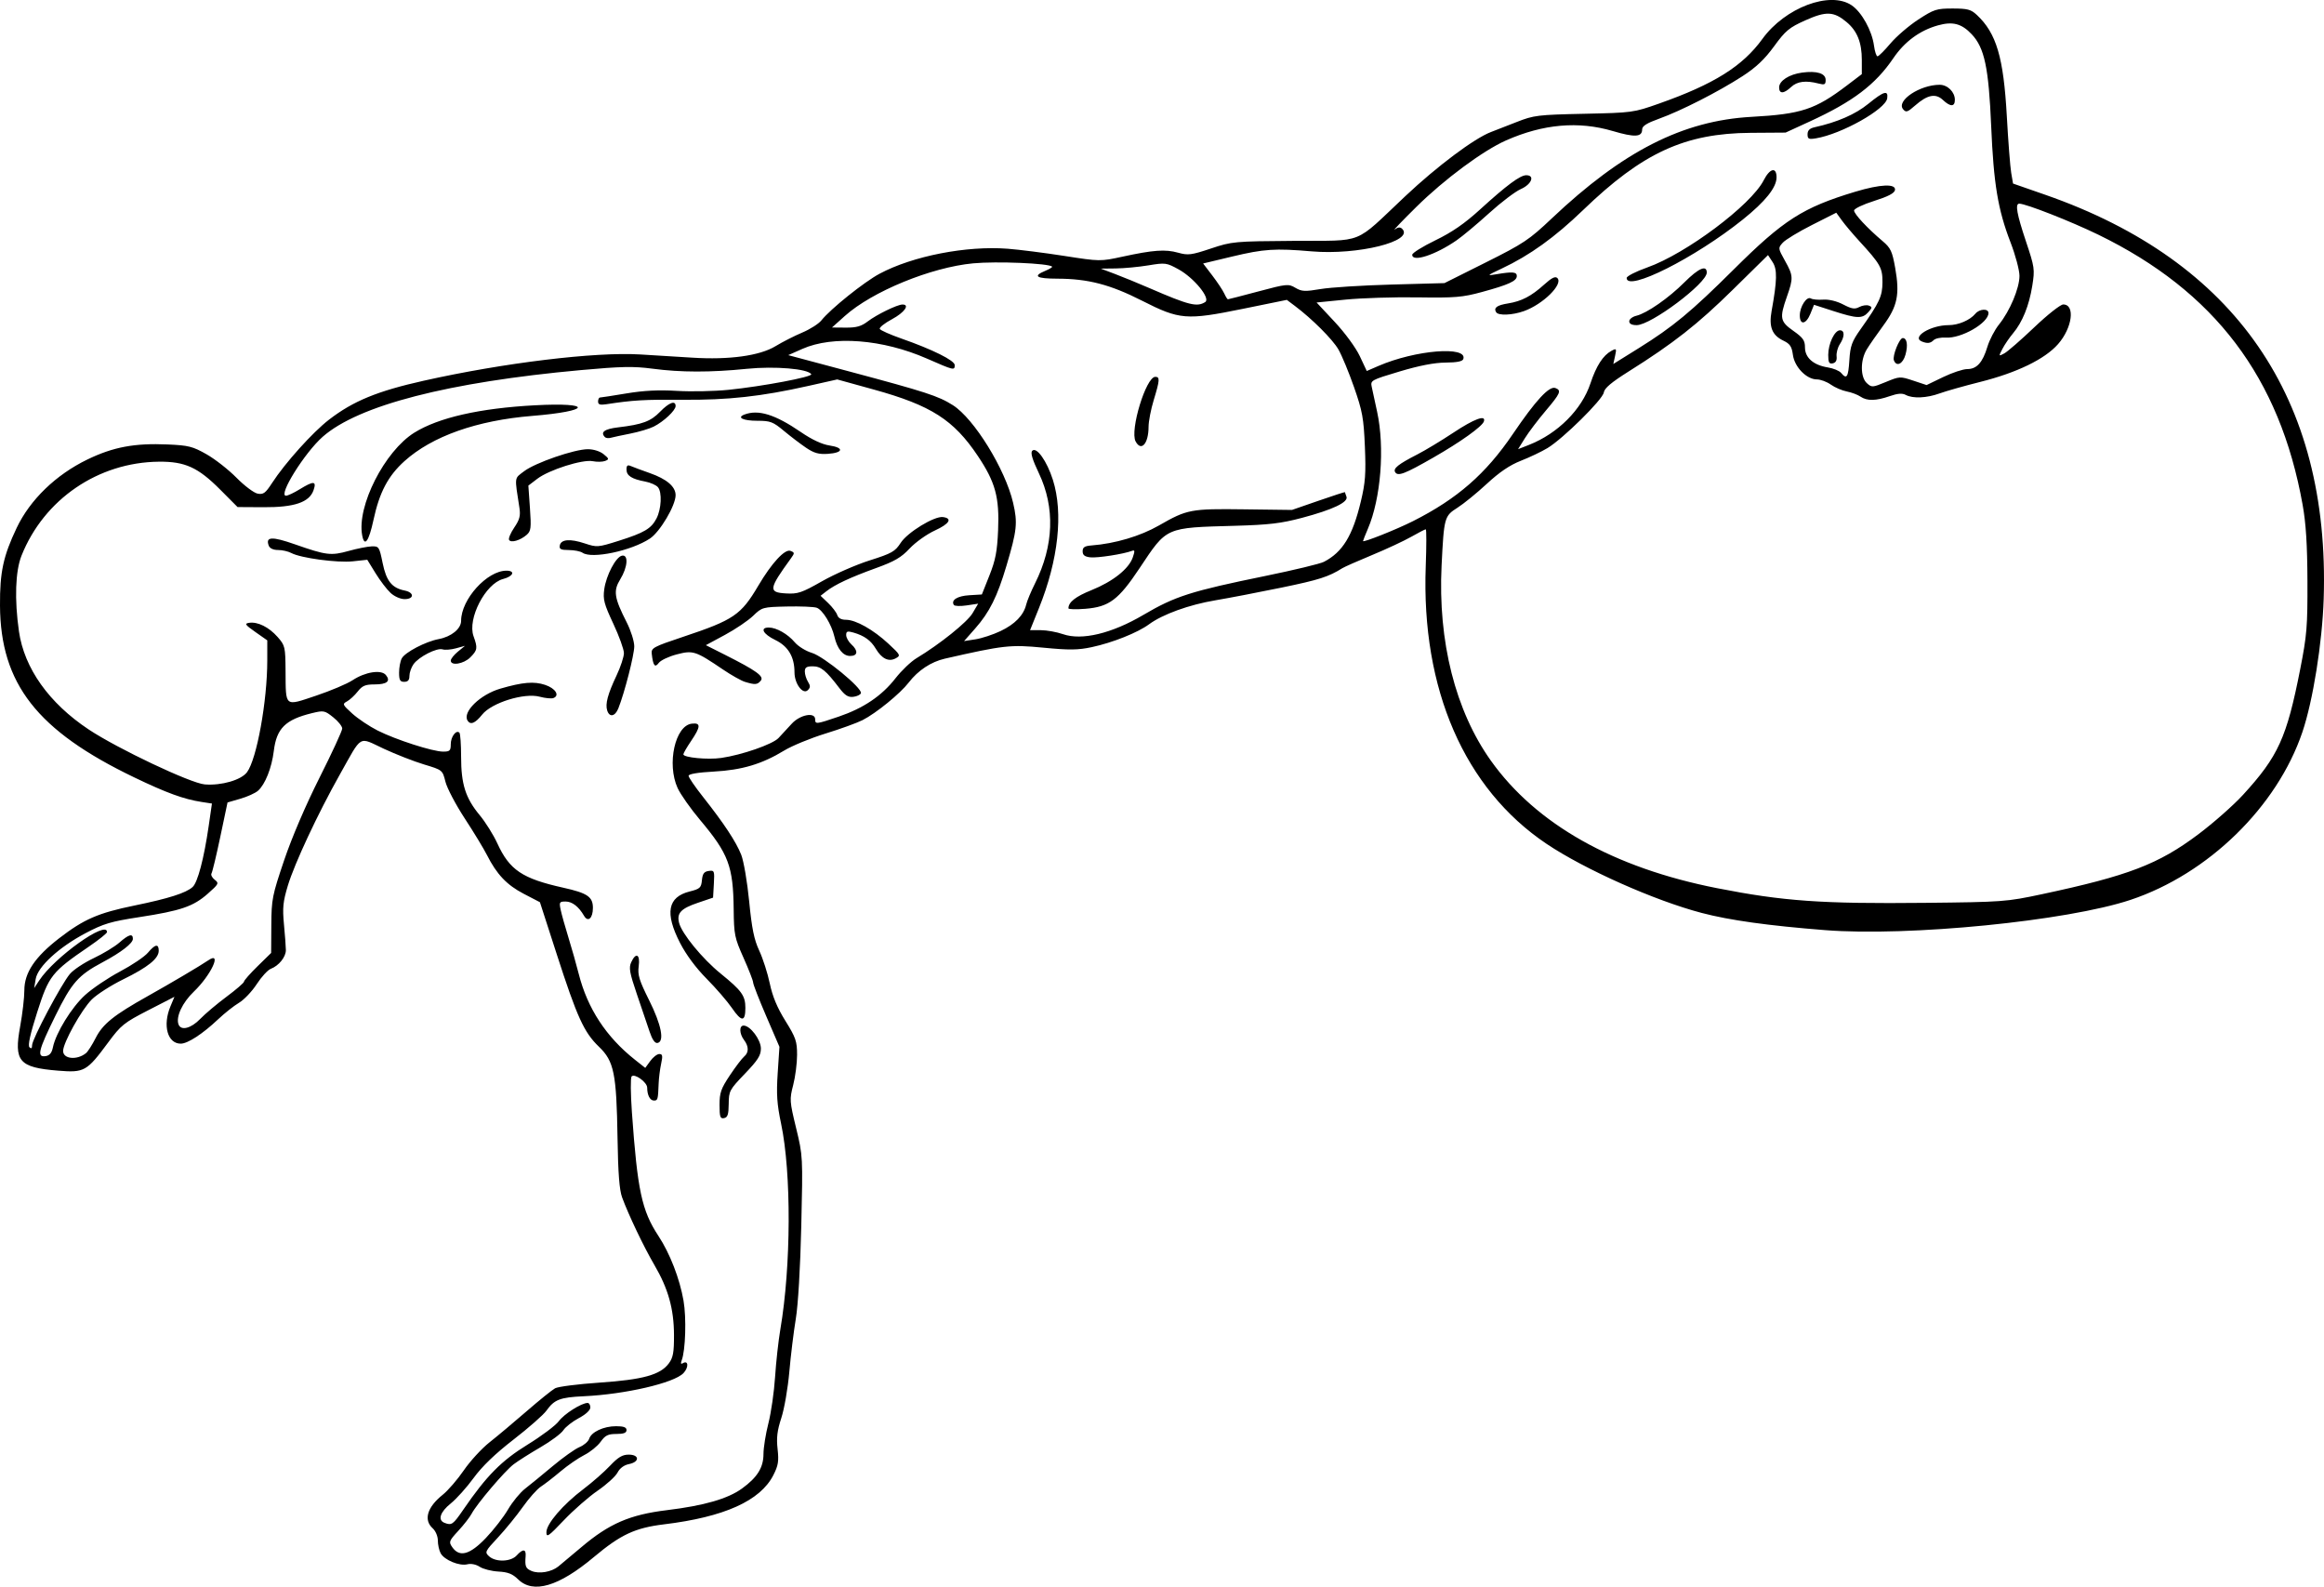 <?xml version="1.0" encoding="UTF-8" standalone="no"?>
<!-- Created with Inkscape (http://www.inkscape.org/) -->

<svg
   xmlns:dc="http://purl.org/dc/elements/1.1/"
   xmlns:cc="http://creativecommons.org/ns#"
   xmlns:rdf="http://www.w3.org/1999/02/22-rdf-syntax-ns#"
   xmlns:svg="http://www.w3.org/2000/svg"
   xmlns="http://www.w3.org/2000/svg"
   xmlns:xlink="http://www.w3.org/1999/xlink"
   xmlns:sodipodi="http://sodipodi.sourceforge.net/DTD/sodipodi-0.dtd"
   xmlns:inkscape="http://www.inkscape.org/namespaces/inkscape"
   width="899.255"
   height="613.893"
   id="svg2"
   version="1.1"
   inkscape:version="0.48.3.1 r9886"
   sodipodi:docname="One-arm-bicep-concentration-on-stability-ball-2.svg">
  <defs
     id="defs4">
    <radialGradient
       gradientUnits="userSpaceOnUse"
       gradientTransform="matrix(1,0,0,0.918,-19.286,-7.911)"
       r="209.566"
       fy="287.501"
       fx="398.111"
       cy="287.501"
       cx="398.111"
       id="radialGradient5255"
       xlink:href="#linearGradient5249"
       inkscape:collect="always" />
    <linearGradient
       id="linearGradient5249"
       inkscape:collect="always">
      <stop
         id="stop5251"
         offset="0"
         style="stop-color:#e3e3e3;stop-opacity:1;" />
      <stop
         id="stop5253"
         offset="1"
         style="stop-color:#e3e3e3;stop-opacity:0;" />
    </linearGradient>
  </defs>
  <sodipodi:namedview
     id="base"
     pagecolor="#ffffff"
     bordercolor="#666666"
     borderopacity="1.0"
     inkscape:pageopacity="0.0"
     inkscape:pageshadow="2"
     inkscape:zoom="0.7"
     inkscape:cx="-92.240629"
     inkscape:cy="269.92609"
     inkscape:document-units="px"
     inkscape:current-layer="layer1"
     showgrid="false"
     showguides="true"
     inkscape:guide-bbox="true"
     fit-margin-top="0"
     fit-margin-left="0"
     fit-margin-right="0"
     fit-margin-bottom="0"
     inkscape:window-width="1201"
     inkscape:window-height="886"
     inkscape:window-x="83"
     inkscape:window-y="39"
     inkscape:window-maximized="0">
    <sodipodi:guide
       orientation="-0.707,0.707"
       position="-1956.888,842.873"
       id="guide2985" />
  </sodipodi:namedview>
  <g
     inkscape:label="Ebene 1"
     inkscape:groupmode="layer"
     id="layer1"
     transform="translate(-528.316,-255.627)">
    <path
       style="fill:#000000"
       d="m 728.791,866.674 c -2.145,-2.112 -3.914,-2.811 -7.617,-3.012 -2.652,-0.144 -5.903,-0.97 -7.223,-1.835 -1.43,-0.937 -3.369,-1.33 -4.798,-0.971 -3.064,0.769 -8.932,-1.662 -10.334,-4.282 -0.594,-1.11 -1.08,-3.329 -1.08,-4.93 0,-1.641 -0.873,-3.7 -2,-4.721 -3.595,-3.254 -2.124,-8.168 3.884,-12.969 2.043,-1.633 5.718,-5.889 8.166,-9.459 2.448,-3.57 6.926,-8.445 9.951,-10.833 3.025,-2.388 9.491,-7.807 14.369,-12.041 4.878,-4.234 9.828,-8.223 11,-8.864 1.172,-0.641 8.898,-1.626 17.169,-2.189 16.797,-1.143 23.529,-3.002 26.809,-7.402 1.69,-2.268 2.049,-4.218 2.027,-11 -0.033,-10.105 -2.217,-17.916 -7.575,-27.089 -4.152,-7.108 -9.936,-19.215 -12.497,-26.155 -1.06,-2.872 -1.561,-9.359 -1.777,-23 -0.397,-25.02 -1.347,-29.693 -7.179,-35.294 -5.786,-5.557 -8.445,-11.383 -16.345,-35.822 l -6.5,-20.108 -6.254,-3.249 c -6.559,-3.408 -10.457,-7.517 -14.256,-15.027 -1.252,-2.475 -5.119,-8.843 -8.594,-14.15 -3.474,-5.308 -6.831,-11.69 -7.459,-14.184 -1.141,-4.533 -1.142,-4.534 -8.29,-6.688 -3.931,-1.185 -10.965,-3.934 -15.63,-6.11 -9.913,-4.623 -8.118,-5.693 -17.015,10.131 -8.454,15.036 -17.465,34.306 -20.05,42.874 -1.87,6.201 -2.108,8.586 -1.495,15 0.401,4.194 0.733,8.665 0.737,9.935 0.009,2.655 -2.725,6.05 -5.83,7.237 -1.174,0.449 -3.623,3.114 -5.443,5.923 -1.82,2.809 -4.91,6.058 -6.866,7.222 -1.956,1.163 -5.582,4.029 -8.057,6.368 -6.002,5.672 -11.785,9.442 -14.485,9.442 -5.128,0 -7.067,-7.043 -3.975,-14.443 l 1.54,-3.687 -10.14,5.208 c -9.376,4.816 -10.544,5.755 -15.506,12.465 -8.307,11.232 -9.202,11.735 -19.41,10.903 -15.118,-1.232 -17.126,-3.578 -14.643,-17.109 0.892,-4.861 1.621,-11.15 1.62,-13.976 -0.003,-6.79 4.084,-12.893 13.498,-20.159 9.519,-7.347 15.084,-9.765 29.072,-12.634 13.277,-2.723 19.981,-4.856 22.539,-7.171 1.962,-1.776 4.397,-11.015 6.219,-23.597 l 1.259,-8.697 -4.045,-0.622 c -6.85,-1.053 -13.552,-3.5 -26.045,-9.507 -37.566,-18.064 -51.743,-36.216 -51.919,-66.477 -0.075,-12.942 1.251,-19.114 6.461,-30.065 5.175,-10.878 15.175,-20.547 27.344,-26.437 10.006,-4.843 18.233,-6.385 31.073,-5.823 8.065,0.353 9.698,0.765 15.044,3.8 3.298,1.872 8.507,5.952 11.576,9.065 3.068,3.113 6.75,5.885 8.18,6.158 2.219,0.424 3.039,-0.178 5.584,-4.101 5.042,-7.772 15.729,-19.652 22.067,-24.529 9.365,-7.207 18.666,-11.031 36.59,-15.045 30.921,-6.925 66.295,-11.219 83.782,-10.172 5.62,0.337 14.718,0.896 20.218,1.244 14.232,0.899 26.054,-0.735 32.158,-4.445 2.663,-1.619 7.317,-3.987 10.342,-5.263 3.025,-1.276 6.355,-3.392 7.4,-4.703 3.572,-4.479 16.536,-14.873 22.546,-18.076 12.839,-6.843 33.58,-10.886 49.55,-9.659 4.402,0.338 14.255,1.589 21.895,2.779 13.784,2.147 13.957,2.149 22.5,0.296 11.973,-2.597 16.6,-2.928 21.546,-1.543 3.851,1.078 5.104,0.92 12.669,-1.605 8.174,-2.728 9.02,-2.806 32.147,-2.972 27.785,-0.2 22.8,1.803 43.144,-17.339 12.305,-11.578 26.652,-22.314 33.103,-24.772 1.65,-0.629 6.15,-2.382 10,-3.896 6.582,-2.589 8.136,-2.778 26,-3.162 18.702,-0.402 19.157,-0.464 29,-3.935 21.265,-7.499 32.349,-14.431 40.038,-25.042 8.767,-12.098 26.138,-18.647 34.504,-13.009 3.907,2.633 7.888,9.817 8.67,15.645 0.303,2.258 0.915,4.105 1.359,4.105 0.445,0 2.693,-2.235 4.996,-4.966 2.303,-2.731 7.148,-6.894 10.767,-9.25 6.096,-3.969 7.074,-4.284 13.296,-4.28 5.778,0.003 7.089,0.353 9.388,2.5 7.564,7.067 10.325,16.407 11.588,39.198 0.54,9.736 1.301,19.575 1.692,21.865 l 0.711,4.163 12.477,4.345 c 73.622,25.637 110.223,78.752 107.728,156.333 -0.545,16.94 -4.154,39.497 -8.256,51.593 -9.782,28.85 -36.399,54.827 -66.458,64.863 -24.504,8.181 -85.897,14.265 -118.237,11.717 -22.038,-1.736 -36.93,-3.813 -47.763,-6.663 -18.227,-4.795 -45.268,-16.838 -59.979,-26.714 -31.782,-21.335 -48.539,-59.842 -46.761,-107.453 0.293,-7.838 0.296,-14.25 0.01,-14.25 -0.288,0 -2.829,1.309 -5.646,2.909 -2.817,1.6 -9.622,4.771 -15.122,7.048 -5.5,2.276 -10.675,4.562 -11.5,5.079 -5.358,3.356 -9.018,4.525 -23.557,7.521 -8.943,1.843 -20.464,4.055 -25.601,4.917 -10.131,1.698 -20.411,5.416 -25.645,9.275 -4.402,3.246 -14.139,7.129 -22.17,8.842 -5.37,1.145 -8.69,1.182 -18.746,0.205 -12.716,-1.235 -15.324,-0.944 -38.108,4.252 -5.316,1.212 -10.357,4.541 -13.953,9.212 -3.308,4.298 -12.612,11.88 -17.867,14.561 -2.121,1.082 -8.581,3.423 -14.355,5.201 -5.774,1.779 -12.973,4.741 -15.998,6.583 -8.599,5.236 -16.298,7.533 -27.25,8.131 -6.213,0.339 -9.742,0.937 -9.728,1.648 0.012,0.614 2.514,4.266 5.559,8.116 8.112,10.254 12.842,17.421 14.815,22.448 0.96,2.447 2.342,10.547 3.069,18 1.028,10.535 1.895,14.778 3.892,19.061 1.413,3.03 3.25,8.748 4.083,12.706 1.058,5.031 2.875,9.384 6.037,14.465 4.027,6.472 4.523,7.912 4.523,13.149 0,3.235 -0.676,8.492 -1.503,11.683 -1.44,5.558 -1.393,6.256 1.129,16.644 2.613,10.762 2.628,11.047 2.002,37.843 -0.379,16.215 -1.228,30.595 -2.126,36 -0.822,4.95 -1.951,14.175 -2.507,20.5 -0.557,6.325 -1.948,14.35 -3.092,17.833 -1.594,4.853 -1.931,7.657 -1.444,12 0.532,4.743 0.26,6.399 -1.661,10.153 -5.076,9.914 -19.014,16.173 -42.297,18.994 -11.18,1.354 -16.76,3.957 -27.124,12.652 -13.622,11.428 -23.515,14.336 -29.324,8.619 z m 15.601,-5.011 c 1.184,-0.956 5.155,-4.281 8.824,-7.389 10.823,-9.167 18.768,-12.608 33.167,-14.366 14.43,-1.762 23.551,-4.393 29.06,-8.383 5.912,-4.283 8.296,-8.117 8.296,-13.344 0,-2.44 0.857,-7.787 1.905,-11.883 1.048,-4.096 2.209,-12.156 2.582,-17.91 0.372,-5.754 1.292,-14.062 2.043,-18.462 4.167,-24.391 4.3,-60.44 0.295,-79.5 -1.616,-7.687 -1.868,-11.435 -1.322,-19.64 l 0.675,-10.14 -5.089,-11.807 c -2.799,-6.494 -5.089,-12.372 -5.089,-13.062 0,-0.69 -1.669,-4.989 -3.708,-9.553 -3.472,-7.77 -3.715,-8.967 -3.822,-18.799 -0.181,-16.656 -1.993,-21.473 -12.99,-34.54 -3.684,-4.378 -7.607,-9.953 -8.716,-12.39 -4.232,-9.295 -0.952,-24.14 5.499,-24.886 3.559,-0.411 3.494,1.146 -0.281,6.717 -1.64,2.42 -2.982,4.741 -2.982,5.156 0,1.249 9.431,2.149 14.637,1.397 7.998,-1.155 19.877,-5.278 22.167,-7.694 1.179,-1.243 3.47,-3.722 5.092,-5.51 3.222,-3.55 9.103,-4.681 9.103,-1.75 0,1.974 0.384,1.93 9.075,-1.025 9.627,-3.274 16.675,-8.024 21.977,-14.814 2.345,-3.002 6.022,-6.516 8.172,-7.81 9.003,-5.416 19.638,-13.953 21.67,-17.397 l 2.179,-3.693 -4.448,0.667 c -2.446,0.367 -4.683,0.286 -4.971,-0.179 -1.165,-1.884 1.363,-3.474 5.969,-3.754 l 4.877,-0.296 2.924,-7.35 c 2.36,-5.933 3.008,-9.3 3.359,-17.47 0.549,-12.777 -1.036,-18.601 -7.827,-28.753 -9.361,-13.995 -18.115,-19.589 -40.213,-25.697 l -14.205,-3.926 -11.214,2.515 c -18.225,4.088 -31.019,5.497 -48.6,5.352 -14.708,-0.121 -19.28,0.146 -29.475,1.719 -2.481,0.383 -3.25,0.136 -3.25,-1.044 0,-0.85 0.338,-1.547 0.75,-1.549 0.412,-0.002 5.025,-0.717 10.25,-1.588 6.662,-1.111 12.493,-1.404 19.518,-0.979 5.51,0.333 14.51,0.147 20,-0.412 13.096,-1.334 32.601,-5.015 31.971,-6.033 -1.305,-2.111 -14.108,-3.186 -24.913,-2.091 -14.028,1.422 -25.623,1.404 -36.6,-0.058 -7.226,-0.962 -12.037,-0.866 -27.613,0.551 -51.358,4.673 -86.051,13.621 -99.878,25.761 -7.013,6.157 -17.43,22.861 -14.249,22.848 0.695,-0.003 3.063,-1.114 5.263,-2.469 5.448,-3.355 6.658,-3.278 5.395,0.346 -1.631,4.678 -7.42,6.64 -19.383,6.568 l -10.012,-0.06 -6.685,-6.717 c -8.589,-8.631 -13.626,-10.93 -23.735,-10.835 -23.524,0.22 -44.467,14.534 -53.175,36.343 -2.387,5.978 -2.759,16.972 -0.993,29.297 2.045,14.271 11.625,27.753 26.97,37.954 11.167,7.424 39.461,20.82 44.909,21.263 6.451,0.524 14.132,-1.695 16.376,-4.731 3.774,-5.107 7.825,-27.468 7.83,-43.224 l 0.003,-7.771 -4.599,-3.229 c -4.008,-2.814 -4.317,-3.272 -2.405,-3.561 3.3,-0.499 7.658,1.674 11.009,5.49 2.873,3.273 2.998,3.807 3.066,13.127 0.103,14.184 -0.5,13.694 11.777,9.581 5.691,-1.907 12.071,-4.607 14.178,-6.002 4.856,-3.213 11.05,-4.183 12.852,-2.012 1.976,2.381 0.46,3.648 -4.364,3.648 -3.576,0 -4.76,0.499 -6.525,2.75 -1.186,1.512 -3.05,3.232 -4.141,3.822 -1.871,1.011 -1.754,1.28 2.054,4.721 2.221,2.007 6.64,4.959 9.818,6.561 7.073,3.563 21.324,8.147 25.331,8.147 2.581,0 2.948,-0.358 2.948,-2.878 0,-2.882 2.105,-5.684 3.342,-4.447 0.362,0.362 0.658,4.553 0.658,9.313 0,10.61 1.71,15.996 7.164,22.561 2.262,2.723 5.347,7.651 6.857,10.951 4.713,10.305 9.649,13.627 25.479,17.144 9.386,2.085 11.5,3.523 11.5,7.82 0,4.018 -1.903,5.705 -3.438,3.049 -2.056,-3.558 -4.589,-5.513 -7.141,-5.513 -2.386,0 -2.527,0.244 -1.885,3.25 0.382,1.788 1.739,6.625 3.015,10.75 1.276,4.125 3.061,10.425 3.966,14 3.374,13.328 10.606,24.385 21.696,33.169 l 4.042,3.201 1.956,-2.685 c 1.076,-1.477 2.643,-2.685 3.484,-2.685 1.245,0 1.376,0.695 0.708,3.75 -0.451,2.062 -0.889,5.55 -0.972,7.75 -0.233,6.148 -0.332,6.5 -1.823,6.5 -1.508,0 -2.607,-2.094 -2.607,-4.967 0,-2.106 -4.833,-5.614 -6.028,-4.376 -0.448,0.464 -0.397,6.693 0.111,13.843 2.159,30.336 3.82,38.086 10.265,47.886 4.45,6.766 8.231,16.512 9.712,25.035 1.159,6.669 0.775,19.236 -0.706,23.096 -0.459,1.195 -0.321,1.58 0.406,1.131 2.183,-1.349 2.4,1.552 0.284,3.804 -3.595,3.827 -22.538,8.218 -38.664,8.963 -9.107,0.42 -11.31,1.273 -14.359,5.555 -1.165,1.635 -6.886,6.667 -12.715,11.18 -7.149,5.537 -12.178,10.373 -15.454,14.863 -2.671,3.661 -6.655,8.102 -8.854,9.869 -4.146,3.332 -5.153,6.462 -2.416,7.512 2.775,1.065 3.268,0.717 7.289,-5.143 9,-13.118 14.729,-18.907 24.88,-25.146 5.403,-3.32 10.829,-7.398 12.06,-9.062 2.081,-2.814 8.774,-7.042 11.149,-7.042 0.572,0 1.04,0.788 1.04,1.752 0,1.054 -1.779,2.695 -4.463,4.12 -2.455,1.302 -5.151,3.417 -5.991,4.699 -0.84,1.282 -4.794,4.228 -8.787,6.548 -3.993,2.319 -8.678,5.286 -10.411,6.593 -3.434,2.589 -14.268,15.336 -16.306,19.184 -0.697,1.317 -3.002,4.276 -5.122,6.575 -3.625,3.933 -3.764,4.31 -2.331,6.356 2.804,4.004 6.8,2.904 12.988,-3.575 3.02,-3.163 6.884,-8.14 8.586,-11.061 1.703,-2.921 4.659,-6.521 6.57,-8 1.911,-1.479 6.726,-5.415 10.7,-8.747 3.974,-3.332 8.637,-6.643 10.362,-7.357 1.725,-0.715 3.409,-2.156 3.741,-3.203 0.841,-2.65 5.601,-4.881 10.413,-4.881 2.933,0 4.05,0.414 4.05,1.5 0,1.079 -1.104,1.5 -3.932,1.5 -3.234,0 -4.314,0.536 -6.084,3.023 -1.184,1.662 -4.027,3.968 -6.318,5.124 -2.291,1.156 -6.416,3.997 -9.166,6.313 -2.75,2.316 -6.186,4.979 -7.636,5.916 -1.45,0.937 -4.6,4.48 -7,7.873 -2.4,3.393 -6.728,8.704 -9.617,11.803 -5.031,5.397 -5.175,5.704 -3.421,7.291 2.57,2.326 8.429,2.138 10.674,-0.343 2.379,-2.628 3.686,-2.534 3.461,0.25 -0.323,3.989 -0.002,4.797 2.289,5.757 2.933,1.228 7.694,0.419 10.403,-1.768 z m -4.646,-13.239 c 0.008,-3.244 6.401,-10.683 14.324,-16.668 3.393,-2.563 8.01,-6.611 10.26,-8.996 3.148,-3.337 4.819,-4.336 7.25,-4.336 4.22,0 4.309,2.82 0.116,3.659 -1.912,0.382 -3.556,1.601 -4.423,3.276 -0.759,1.467 -4.227,4.623 -7.707,7.014 -3.48,2.391 -9.365,7.543 -13.077,11.449 -5.966,6.278 -6.749,6.812 -6.744,4.602 z m 66.993,-165.313 c 0,-4.705 0.553,-6.288 4.002,-11.453 2.201,-3.296 4.676,-6.553 5.5,-7.236 1.878,-1.559 1.866,-3.928 -0.034,-6.439 -1.823,-2.41 -1.911,-5.559 -0.155,-5.559 2.573,0 6.687,5.471 6.687,8.891 0,2.662 -1.171,4.502 -6.202,9.741 -5.947,6.193 -6.204,6.672 -6.25,11.645 -0.038,4.12 -0.408,5.257 -1.798,5.528 -1.495,0.292 -1.75,-0.455 -1.75,-5.118 z m -27.098,-28.428 c -0.879,-2.618 -3.091,-9.14 -4.917,-14.495 -2.788,-8.179 -3.136,-10.138 -2.174,-12.25 1.828,-4.011 3.534,-3.127 2.912,1.508 -0.454,3.384 0.183,5.468 4.016,13.137 4.755,9.512 6.036,16.025 3.26,16.567 -1.005,0.196 -2.027,-1.277 -3.098,-4.467 z m 31.948,-8.989 c -1.801,-2.624 -6.229,-7.748 -9.84,-11.387 -4.137,-4.169 -7.943,-9.293 -10.288,-13.853 -5.945,-11.558 -4.796,-17.768 3.682,-19.903 4.034,-1.016 4.499,-1.442 4.782,-4.377 0.243,-2.518 0.833,-3.325 2.618,-3.578 2.19,-0.31 2.29,-0.061 2,5 l -0.305,5.327 -5.894,2 c -6.564,2.227 -8.205,3.975 -7.262,7.735 1.05,4.184 9.012,13.904 16.086,19.639 8.169,6.622 9.57,8.567 9.57,13.29 0,5.449 -1.463,5.479 -5.15,0.107 z M 709.233,534.416 c -2.05,-3.317 4.914,-10.097 12.687,-12.352 8.684,-2.519 13.017,-2.885 17.305,-1.462 4.021,1.334 5.785,4.121 3.228,5.102 -0.761,0.292 -3.158,0.058 -5.326,-0.521 -5.963,-1.592 -18.577,2.332 -22.235,6.916 -2.698,3.381 -4.536,4.134 -5.659,2.317 z m 54.033,-3.906 c -0.806,-2.539 0.205,-6.313 3.639,-13.585 1.558,-3.3 2.833,-7.175 2.834,-8.612 4.3e-4,-1.436 -1.851,-6.564 -4.115,-11.395 -3.561,-7.599 -4.033,-9.389 -3.501,-13.273 0.748,-5.458 4.506,-12.575 6.88,-13.033 2.575,-0.496 2.203,4.452 -0.688,9.156 -2.75,4.474 -2.356,7.093 2.51,16.667 1.603,3.155 2.915,7.318 2.915,9.251 0,3.317 -3.76,17.988 -6.148,23.988 -1.268,3.185 -3.445,3.606 -4.325,0.835 z m 89.812,-8.693 c -5.201,-6.822 -7.126,-8.392 -10.293,-8.392 -2.386,0 -3.045,0.436 -3.045,2.014 0,1.107 0.551,2.896 1.225,3.975 0.975,1.561 0.961,2.222 -0.071,3.236 -1.892,1.862 -5.154,-2.484 -5.154,-6.868 0,-6.02 -2.423,-10.103 -7.443,-12.542 -4.743,-2.304 -6.05,-4.816 -2.508,-4.816 2.959,0 7.348,2.497 10.081,5.735 1.303,1.544 4.276,3.376 6.607,4.072 4.617,1.379 19.594,13.685 18.97,15.588 -0.199,0.608 -1.525,1.243 -2.946,1.413 -1.995,0.238 -3.231,-0.541 -5.423,-3.416 z m -36.469,-2.359 c -1.447,-0.438 -5.272,-2.584 -8.5,-4.77 -10.676,-7.228 -11.594,-7.528 -17.964,-5.865 -3.069,0.801 -6.184,2.277 -6.922,3.279 -1.492,2.027 -2.212,1.084 -2.723,-3.564 -0.243,-2.215 0.636,-2.686 12.238,-6.557 19.501,-6.506 22.313,-8.423 29.003,-19.762 5.156,-8.74 10.277,-14.285 12.431,-13.459 1.671,0.641 1.683,0.842 0.17,2.926 -8.599,11.846 -8.784,13.14 -1.932,13.537 4.637,0.269 6.082,-0.218 14,-4.717 4.856,-2.759 13.143,-6.384 18.415,-8.055 8.578,-2.719 9.84,-3.432 12,-6.783 2.618,-4.06 12.999,-10.407 16.335,-9.987 3.818,0.481 2.566,2.601 -3.057,5.176 -3.16,1.447 -7.564,4.582 -9.801,6.978 -3.26,3.491 -5.843,4.994 -13.063,7.603 -9.907,3.58 -15.84,6.354 -19.204,8.98 l -2.204,1.72 2.942,2.819 c 1.618,1.55 3.203,3.639 3.521,4.643 0.378,1.19 1.547,1.824 3.363,1.824 3.795,0 10.591,3.832 16.451,9.277 4.687,4.355 4.79,4.567 2.75,5.659 -2.684,1.436 -5.391,0.106 -7.684,-3.775 -1.867,-3.161 -4.437,-5.014 -8.617,-6.213 -2.336,-0.67 -2.818,-0.505 -2.818,0.967 0,0.976 0.9,2.59 2,3.585 2.741,2.481 2.527,4.5 -0.477,4.5 -2.741,0 -4.985,-2.766 -6.084,-7.5 -1.096,-4.721 -4.597,-10.413 -6.867,-11.164 -1.14,-0.377 -6.347,-0.588 -11.572,-0.469 -9.314,0.212 -9.568,0.283 -13,3.597 -1.925,1.859 -6.829,5.176 -10.898,7.371 l -7.399,3.99 7.345,3.699 c 12.251,6.169 15.29,8.363 13.903,10.035 -1.317,1.586 -2.18,1.654 -6.082,0.474 z m -133.87,-3.598 c 0,-1.961 0.466,-4.437 1.036,-5.501 1.261,-2.356 9.216,-6.514 14.278,-7.464 4.914,-0.922 8.686,-3.994 8.686,-7.074 0,-8.293 10.037,-19.395 17.534,-19.395 3.563,0 2.687,2.186 -1.289,3.216 -6.829,1.77 -13.871,15.398 -11.436,22.132 1.657,4.581 1.53,5.404 -1.263,8.197 -2.544,2.544 -7.545,3.368 -7.545,1.242 0,-0.667 1.238,-2.225 2.75,-3.463 l 2.75,-2.251 -3.477,0.959 c -1.912,0.527 -4.249,0.714 -5.193,0.414 -2.224,-0.706 -9.251,2.889 -11.264,5.763 -0.861,1.23 -1.566,3.261 -1.566,4.513 0,1.611 -0.585,2.277 -2,2.277 -1.626,0 -2,-0.667 -2,-3.566 z m -3.307,-30.843 c -1.43,-1.325 -4.04,-4.75 -5.801,-7.612 l -3.201,-5.203 -5.596,0.602 c -5.987,0.644 -20.177,-1.268 -23.78,-3.205 -1.201,-0.646 -3.516,-1.174 -5.143,-1.174 -1.839,0 -3.201,-0.631 -3.599,-1.667 -1.349,-3.517 1.22,-3.651 10.119,-0.53 12.112,4.248 13.943,4.473 20.807,2.558 3.3,-0.921 7.306,-1.716 8.901,-1.768 2.785,-0.089 2.954,0.168 4.227,6.407 1.429,7.005 3.581,9.692 8.56,10.688 3.736,0.747 3.703,3.312 -0.042,3.312 -1.629,0 -3.969,-1.034 -5.453,-2.409 z m 74.307,-15.521 c -0.825,-0.572 -3.22,-1.046 -5.323,-1.055 -3.097,-0.012 -3.76,-0.348 -3.49,-1.765 0.459,-2.409 3.957,-2.695 9.687,-0.792 4.685,1.556 5.073,1.526 13.173,-1.033 9.833,-3.106 12.529,-4.705 14.559,-8.631 1.896,-3.666 2.198,-10.12 0.566,-12.086 -0.684,-0.824 -2.907,-1.811 -4.94,-2.192 -5.23,-0.981 -7.233,-2.271 -7.233,-4.658 0,-1.596 0.402,-1.897 1.75,-1.311 0.963,0.418 4.225,1.629 7.25,2.69 6.577,2.308 10,5.234 10,8.548 0,4.011 -6.05,14.221 -9.954,16.797 -7.198,4.751 -22.468,7.968 -26.046,5.488 z m -85.273,-6.717 c -2.155,-11.274 8.677,-32.61 20.189,-39.766 9.359,-5.817 25.287,-9.434 46.584,-10.577 22.772,-1.222 21.932,2.237 -0.997,4.106 -21.416,1.745 -38.699,7.86 -49.393,17.474 -6.352,5.711 -9.713,12.072 -12.003,22.72 -1.807,8.398 -3.486,10.715 -4.38,6.042 z m 56.84,1.756 c -0.33,-0.535 0.567,-2.69 1.994,-4.791 2.071,-3.048 2.478,-4.575 2.017,-7.569 -1.922,-12.455 -2.072,-11.272 1.805,-14.229 4.299,-3.279 19.473,-8.521 24.665,-8.521 2.198,0 4.699,0.791 6.09,1.926 2.154,1.757 2.205,1.986 0.58,2.619 -0.979,0.381 -3.128,0.424 -4.775,0.094 -3.927,-0.785 -16.902,3.329 -21.458,6.804 l -3.458,2.638 0.61,8.71 c 0.541,7.721 0.397,8.895 -1.264,10.341 -2.473,2.154 -6.054,3.195 -6.806,1.978 z m 114.89,-35.692 c -2.177,-1.471 -6.045,-4.417 -8.597,-6.546 -4.162,-3.473 -5.21,-3.871 -10.191,-3.871 -5.504,0 -8.116,-1.231 -5.083,-2.395 5.41,-2.076 11.898,-0.072 21.869,6.756 4.303,2.946 8.187,4.764 11.121,5.204 5.72,0.858 5.293,2.835 -0.698,3.232 -3.501,0.232 -5.318,-0.281 -8.422,-2.379 z m -77.78,-4.073 c -1.917,-1.917 -0.249,-3.165 5.072,-3.796 9.395,-1.115 12.635,-2.318 16.231,-6.029 3.499,-3.61 6.019,-4.534 6.019,-2.206 0,1.686 -4.636,6.027 -8.5,7.959 -1.65,0.825 -5.7,2.032 -9,2.683 -3.3,0.651 -6.708,1.382 -7.572,1.625 -0.865,0.243 -1.877,0.137 -2.25,-0.236 z M 561.566,663.115 c 0.73,-0.586 2.426,-3.232 3.769,-5.882 2.746,-5.419 7.005,-8.844 20.155,-16.207 8.939,-5.005 20.398,-11.782 23.45,-13.868 5.434,-3.714 1.057,5.743 -5.613,12.126 -4.46,4.268 -7.039,9.805 -5.922,12.715 0.967,2.52 4.843,1.527 8.387,-2.15 1.895,-1.967 6.484,-5.834 10.196,-8.595 3.712,-2.76 6.75,-5.386 6.75,-5.835 0,-0.449 2.362,-3.129 5.25,-5.957 l 5.25,-5.141 0.067,-10.698 c 0.063,-10.087 0.347,-11.527 4.972,-25.198 2.974,-8.793 8.361,-21.358 13.684,-31.922 4.828,-9.582 8.778,-18.132 8.778,-19 -2e-5,-0.868 -1.563,-2.825 -3.473,-4.349 -3.311,-2.642 -3.696,-2.717 -8.25,-1.604 -10.279,2.512 -13.682,5.883 -14.745,14.611 -0.799,6.564 -3.356,12.989 -6.137,15.423 -1.042,0.912 -4.118,2.301 -6.834,3.087 l -4.939,1.428 -2.782,13.211 c -1.53,7.266 -3.065,13.669 -3.411,14.23 -0.346,0.56 0.203,1.662 1.22,2.448 1.746,1.349 1.597,1.652 -2.65,5.403 -5.616,4.96 -10.424,6.605 -26.513,9.075 -11.019,1.692 -13.833,2.531 -20.8,6.208 -10.332,5.452 -18.5,12.967 -19.296,17.752 l -0.582,3.5 1.981,-3 c 5.952,-9.015 26.211,-23.451 26.211,-18.677 0,0.453 -3.11,2.948 -6.911,5.545 -14.49,9.9 -15.585,11.284 -20.093,25.387 -2.734,8.552 -3.704,12.937 -3.014,13.627 0.69,0.69 1.018,0.43 1.018,-0.808 0,-2.302 11.305,-23.595 14.618,-27.532 1.361,-1.618 5.491,-4.366 9.178,-6.108 3.687,-1.742 8.182,-4.465 9.988,-6.05 3.635,-3.191 5.215,-3.625 5.215,-1.435 0,1.716 -4.514,5.209 -11.647,9.012 -9.507,5.069 -11.997,7.892 -18.382,20.842 -6.576,13.336 -7.225,16.017 -3.758,15.516 1.553,-0.224 2.398,-1.228 2.832,-3.364 1.139,-5.604 7.226,-15.503 12.458,-20.259 2.842,-2.583 8.943,-6.695 13.556,-9.137 4.614,-2.442 9.453,-5.704 10.754,-7.25 2.8,-3.327 4.187,-3.58 4.187,-0.763 0,3.018 -4.167,6.372 -13.782,11.091 -4.705,2.309 -10.167,5.812 -12.137,7.783 -3.977,3.98 -11.081,16.739 -11.081,19.901 0,3.13 5.351,3.655 8.828,0.868 z m 756.876,-61.526 c 33.408,-7.118 45.059,-11.579 60.483,-23.161 5.846,-4.389 13.623,-11.248 17.283,-15.242 13.669,-14.916 16.942,-22.113 22.178,-48.762 2.565,-13.053 2.842,-16.445 2.776,-34 -0.053,-14.071 -0.571,-22.284 -1.863,-29.5 -8.817,-49.254 -34.04,-82.592 -79.063,-104.498 -10.613,-5.164 -28.037,-12.002 -30.58,-12.002 -1.67,0 -0.965,3.974 2.591,14.603 3.357,10.034 3.465,10.789 2.444,17.18 -1.23,7.701 -3.816,14.075 -7.471,18.419 -1.406,1.671 -3.242,4.365 -4.081,5.986 -1.512,2.923 -1.505,2.938 0.742,1.735 1.247,-0.667 6.449,-5.198 11.561,-10.068 5.119,-4.877 10.163,-8.855 11.227,-8.855 4.71,0 3.526,9.061 -2.006,15.345 -5.124,5.821 -15.892,11.048 -30.142,14.631 -6.207,1.561 -13.254,3.554 -15.661,4.431 -4.997,1.82 -10.387,2.058 -13.144,0.582 -1.347,-0.721 -3.122,-0.581 -6.184,0.485 -5.351,1.864 -8.777,1.918 -11.323,0.177 -1.085,-0.742 -3.473,-1.638 -5.307,-1.992 -1.834,-0.354 -4.603,-1.547 -6.154,-2.652 -1.551,-1.104 -3.981,-2.008 -5.4,-2.008 -3.979,0 -8.635,-4.767 -9.278,-9.5 -0.442,-3.251 -1.132,-4.281 -3.688,-5.5 -4.38,-2.089 -5.665,-5.336 -4.55,-11.5 2.145,-11.865 2.229,-16.076 0.379,-18.899 l -1.776,-2.71 -13.599,13.379 c -13.642,13.422 -22.982,20.754 -40.295,31.635 -6.718,4.222 -9.399,6.487 -9.647,8.149 -0.405,2.72 -15.794,17.91 -21.8,21.52 -2.279,1.37 -6.908,3.573 -10.286,4.897 -4.269,1.673 -8.29,4.395 -13.178,8.921 -3.869,3.582 -8.983,7.746 -11.364,9.252 -5.063,3.203 -5.213,3.751 -6.134,22.355 -1.454,29.378 5.342,56.263 19.095,75.537 17.551,24.596 47.399,41.412 87.511,49.303 25.673,5.05 40.431,6.09 80.5,5.674 30.089,-0.313 31.417,-0.411 45.204,-3.348 z M 915.464,499.789 c 5.602,-2.667 8.94,-6.119 9.94,-10.277 0.342,-1.423 1.875,-5.098 3.407,-8.167 7.277,-14.581 7.799,-29.341 1.507,-42.59 -2.566,-5.403 -3.328,-7.981 -2.581,-8.729 1.667,-1.667 5.681,3.989 7.986,11.254 4.084,12.874 2.118,31 -5.377,49.588 l -3.45,8.557 4.172,0.015 c 2.294,0.008 6.144,0.702 8.556,1.541 7.284,2.537 18.856,-0.233 31.107,-7.446 12.295,-7.238 18.386,-9.181 47.367,-15.108 10.921,-2.234 21.046,-4.677 22.5,-5.431 7.24,-3.752 11.097,-10.051 14.276,-23.315 1.761,-7.35 2.014,-10.763 1.575,-21.256 -0.463,-11.055 -0.948,-13.714 -4.194,-23 -2.019,-5.775 -4.744,-12.353 -6.056,-14.617 -2.274,-3.924 -10.198,-11.839 -16.858,-16.837 l -3.099,-2.326 -17,3.462 c -21.919,4.464 -24.459,4.258 -39.072,-3.165 -12.283,-6.239 -20.871,-8.473 -32.678,-8.5 -8.211,-0.018 -9.692,-0.97 -4.718,-3.031 1.668,-0.691 2.863,-1.425 2.656,-1.632 -1.292,-1.292 -21.477,-2.131 -30.568,-1.271 -16.298,1.542 -39.043,10.873 -49.634,20.361 l -4.985,4.466 5.317,0.045 c 4.146,0.035 6.024,-0.495 8.528,-2.405 3.463,-2.641 11.371,-6.493 13.405,-6.528 3.026,-0.053 0.809,3.088 -4,5.665 -2.888,1.547 -5.025,3.249 -4.75,3.78 0.275,0.532 4.077,2.219 8.45,3.749 11.995,4.198 20.55,8.458 20.55,10.231 0,2.145 -0.31,2.073 -10.738,-2.501 -17.117,-7.507 -36.381,-9.009 -48.223,-3.761 l -5.461,2.42 23.461,6.27 c 29.825,7.971 34.65,9.54 40.245,13.088 8.22,5.213 20.29,24.776 23.316,37.792 1.8,7.742 1.497,10.616 -2.567,24.294 -3.568,12.009 -6.562,18.017 -12.12,24.319 l -4.295,4.87 4.441,-0.693 c 2.442,-0.381 6.792,-1.813 9.667,-3.182 z m 26.274,-8.794 c 0,-2.394 2.735,-4.549 8.947,-7.05 8.221,-3.31 14.395,-8.197 15.935,-12.613 0.886,-2.543 0.832,-3.012 -0.298,-2.579 -3.23,1.239 -13.382,2.819 -16.117,2.508 -2.188,-0.249 -2.967,-0.863 -2.967,-2.337 0,-1.568 0.757,-2.058 3.5,-2.27 9.052,-0.698 18.811,-3.593 26,-7.711 10.948,-6.273 12.276,-6.524 33,-6.257 l 18.5,0.238 10.25,-3.551 c 5.638,-1.953 10.25,-3.452 10.25,-3.332 0,0.121 0.262,0.903 0.583,1.738 0.82,2.137 -5.279,5.041 -17.265,8.22 -8.019,2.127 -12.75,2.686 -25.818,3.053 -27.201,0.763 -26.29,0.358 -36.98,16.416 -8.167,12.267 -11.774,14.966 -20.989,15.706 -3.592,0.288 -6.53,0.208 -6.53,-0.178 z m 25.992,-64.585 c -2.288,-4.276 4.026,-24.986 7.618,-24.986 1.837,0 1.751,1.268 -0.61,9 -1.092,3.575 -1.988,8.217 -1.992,10.316 -0.013,6.563 -2.832,9.75 -5.015,5.67 z m 107.303,30.866 c 17.159,-8.659 28.184,-18.275 38.676,-33.733 8.862,-13.057 14.082,-18.696 16.463,-17.783 2.433,0.934 1.957,2.042 -3.797,8.834 -2.95,3.481 -6.554,8.241 -8.01,10.576 l -2.647,4.246 4.26,-1.676 c 11.103,-4.368 20.375,-13.644 23.738,-23.748 2.282,-6.858 4.896,-10.894 8.199,-12.662 1.877,-1.004 1.972,-0.86 1.34,2.02 l -0.681,3.102 9.832,-6.119 c 13.252,-8.247 20.302,-14.089 36.833,-30.526 19.235,-19.126 26.689,-23.889 46.926,-29.992 9.767,-2.945 15.87,-3.199 15.397,-0.64 -0.224,1.213 -2.702,2.5 -8.073,4.193 -4.296,1.354 -7.75,3.007 -7.75,3.708 0,1.34 5.143,6.853 11.053,11.849 3.105,2.625 3.712,3.915 4.851,10.319 1.833,10.302 0.899,14.87 -4.555,22.278 -2.496,3.391 -5.394,7.568 -6.44,9.284 -2.541,4.167 -2.518,10.758 0.046,13.078 1.875,1.697 2.177,1.677 7.361,-0.471 5.291,-2.193 5.516,-2.204 10.575,-0.524 l 5.168,1.717 6.407,-3.09 c 3.524,-1.7 7.716,-3.09 9.315,-3.09 3.687,0 5.97,-2.526 7.811,-8.643 0.8,-2.658 2.823,-6.535 4.495,-8.616 4.22,-5.251 7.912,-14.026 7.912,-18.807 0,-2.205 -1.558,-8.043 -3.462,-12.973 -4.875,-12.623 -6.529,-22.567 -7.486,-45.007 -0.964,-22.6 -2.586,-30.257 -7.515,-35.483 -3.919,-4.155 -7.355,-5.062 -13.094,-3.455 -7.022,1.966 -12.897,6.29 -17.243,12.69 -6.958,10.247 -15.64,16.826 -32.291,24.473 l -9.409,4.321 -13.5,0.094 c -25.513,0.177 -41.867,7.711 -64.843,29.871 -10.954,10.565 -20.643,17.531 -31.475,22.631 -5.796,2.729 -5.932,2.868 -2.181,2.229 6.338,-1.079 8,-0.942 8,0.662 0,1.935 -3.103,3.359 -13.5,6.195 -7.535,2.056 -10.373,2.29 -25,2.068 -9.075,-0.138 -21.557,0.253 -27.738,0.868 l -11.238,1.119 7.01,7.506 c 3.985,4.267 8.175,9.985 9.709,13.252 l 2.699,5.746 4.529,-1.959 c 14.25,-6.163 34.541,-7.818 32.828,-2.677 -0.307,0.922 -2.433,1.349 -6.872,1.38 -4.302,0.03 -10.177,1.166 -17.77,3.437 -11.072,3.312 -11.33,3.455 -10.788,5.986 0.306,1.426 1.24,5.743 2.076,9.593 3.016,13.886 1.464,33.548 -3.576,45.305 -1.028,2.399 -1.869,4.529 -1.869,4.733 0,0.673 12.963,-4.49 19.295,-7.686 z m -6.864,-18.963 c -0.885,-1.433 1.165,-3.076 8.569,-6.867 3.025,-1.549 9.303,-5.338 13.951,-8.419 8.073,-5.352 12.691,-7.054 11.807,-4.353 -0.641,1.96 -8.978,7.92 -19.566,13.988 -11.05,6.332 -13.71,7.351 -14.76,5.651 z m 192.975,-43.272 c -0.646,-1.684 2.118,-8.617 3.436,-8.617 1.631,0 2.075,2.715 1.051,6.425 -0.996,3.606 -3.478,4.818 -4.487,2.191 z m 10.844,-7.279 c -4.195,-1.693 3.369,-6.338 10.32,-6.338 3.802,0 8.286,-1.916 10.375,-4.434 1.577,-1.901 5.055,-2.075 5.055,-0.253 0,3.865 -10.519,9.917 -16.533,9.512 -1.903,-0.128 -4.001,0.309 -4.663,0.971 -1.254,1.254 -2.439,1.395 -4.554,0.542 z m -113.25,-7.819 c 0,-0.815 1.238,-1.78 2.75,-2.146 4.104,-0.993 12.483,-6.823 18.607,-12.947 5.463,-5.463 8.643,-6.844 8.643,-3.754 0,4.145 -21.597,20.329 -27.128,20.329 -1.87,0 -2.872,-0.517 -2.872,-1.481 z m -51.5,-3.519 c -1.056,-1.709 0.296,-2.712 4.583,-3.397 5.267,-0.842 9.028,-2.805 14.021,-7.315 2.908,-2.627 4.283,-3.301 5.089,-2.495 2.349,2.349 -5.538,10.139 -12.941,12.781 -4.486,1.601 -9.894,1.815 -10.752,0.427 z m 50.503,-13.25 c 10e-4,-0.688 3.577,-2.513 7.947,-4.056 15.014,-5.303 40.174,-24.135 45.073,-33.738 2.392,-4.688 4.978,-5.277 4.978,-1.135 0,3.917 -4.321,9.321 -13.063,16.334 -18.473,14.82 -44.946,28.131 -44.934,22.594 z m 69.997,-55.6 c 0,-1.49 0.81,-2.291 2.75,-2.719 8.72,-1.926 15.753,-4.99 20.697,-9.017 6.07,-4.945 7.841,-5.465 7.373,-2.164 -0.603,4.248 -17.684,13.834 -27.57,15.473 -2.811,0.466 -3.25,0.253 -3.25,-1.573 z m 36.968,-9.688 c -2.727,-3.285 6.467,-9.44 14.127,-9.456 3.076,-0.007 5.905,2.783 5.905,5.823 0,2.75 -1.735,2.769 -4.63,0.049 -2.822,-2.651 -6.001,-2.019 -10.731,2.134 -2.992,2.627 -3.55,2.8 -4.671,1.449 z m -20.791,97.097 c 0.354,-5.554 0.955,-7.211 4.367,-12.024 7.295,-10.294 8.422,-12.718 8.44,-18.149 0.018,-5.569 -0.776,-6.979 -8.944,-15.885 -2.522,-2.75 -5.563,-6.35 -6.758,-8 l -2.173,-3 -9.403,4.754 c -5.172,2.615 -10.254,5.694 -11.294,6.844 -1.862,2.057 -1.849,2.164 0.849,6.996 3.23,5.785 3.278,6.69 0.74,13.906 -2.906,8.263 -2.658,9.578 2.5,13.213 3.752,2.645 4.5,3.709 4.5,6.407 0,3.981 3.274,6.848 8.835,7.738 2.148,0.343 4.468,1.303 5.157,2.133 2.169,2.613 2.763,1.693 3.185,-4.933 z m -8.177,-2.035 c 0,-4.33 2.468,-9.524 4.526,-9.524 1.902,0 1.884,2.446 -0.041,5.383 -0.833,1.272 -1.396,3.375 -1.25,4.674 0.177,1.581 -0.313,2.482 -1.485,2.726 -1.412,0.294 -1.75,-0.336 -1.75,-3.259 z m -11,-15.301 c 0,-3.405 2.702,-7.525 4.29,-6.543 0.635,0.392 2.784,0.595 4.776,0.452 2.198,-0.159 5.231,0.577 7.716,1.872 3.329,1.735 4.494,1.92 6.234,0.988 1.177,-0.63 2.841,-0.876 3.698,-0.548 1.375,0.528 1.347,0.831 -0.233,2.577 -2.308,2.55 -4.349,2.479 -13.481,-0.469 l -7.5,-2.421 -1.386,3.435 c -1.686,4.179 -4.114,4.567 -4.114,0.657 z m -230.071,-5.157 c 2.178,-1.378 -4.315,-9.347 -10.297,-12.64 -4.683,-2.577 -5.129,-2.637 -11.693,-1.553 -3.753,0.62 -9.437,1.156 -12.631,1.192 l -5.807,0.065 5.5,2.071 c 3.025,1.139 9.1,3.632 13.5,5.539 15.15,6.568 18.249,7.338 21.429,5.326 z m 20.623,-4.121 c 10.943,-2.92 11.575,-2.982 14.266,-1.393 2.46,1.453 3.69,1.514 9.749,0.485 3.814,-0.648 16.159,-1.43 27.434,-1.738 l 20.5,-0.56 15.983,-7.991 c 14.643,-7.321 16.781,-8.746 25.5,-16.999 27.532,-26.058 50.758,-37.872 77.331,-39.336 19.291,-1.063 24.662,-2.831 36.936,-12.159 l 5.75,-4.37 0,-5.474 c 0,-6.752 -1.778,-11.204 -5.84,-14.621 -4.986,-4.196 -7.933,-4.329 -15.998,-0.723 -6.268,2.803 -7.67,3.967 -12.124,10.071 -3.679,5.042 -6.987,8.165 -12.278,11.587 -9.24,5.978 -23.786,13.388 -32.204,16.407 -4.758,1.706 -6.556,2.842 -6.556,4.142 0,2.988 -2.851,3.146 -11.368,0.63 -13.281,-3.923 -26.931,-2.725 -41.289,3.625 -8.919,3.944 -23.927,15.07 -34.748,25.759 -5.552,5.484 -9.288,9.393 -8.302,8.685 1.274,-0.914 2.102,-0.976 2.863,-0.216 4.772,4.772 -17.225,10.235 -35.034,8.701 -14.183,-1.222 -18.454,-0.943 -30.809,2.013 l -11.188,2.676 3.572,4.678 c 1.965,2.573 4.034,5.69 4.599,6.928 0.565,1.238 1.202,2.25 1.416,2.25 0.214,0 5.543,-1.375 11.841,-3.056 z m 59.489,-14.194 c 0.022,-0.688 4.062,-3.2 8.977,-5.584 6.42,-3.113 11.267,-6.457 17.209,-11.873 10.359,-9.441 15.552,-13.293 17.923,-13.293 3.452,0 2.086,3.511 -2.081,5.349 -2.162,0.954 -7.675,5.134 -12.25,9.289 -4.575,4.155 -10.233,8.884 -12.572,10.509 -8.207,5.7 -17.305,8.663 -17.206,5.603 z m 141.959,-64.727 c 0,-2.562 3.881,-5.063 8.902,-5.737 5.703,-0.765 9.098,0.298 9.098,2.849 0,1.795 -0.397,1.994 -2.75,1.382 -4.896,-1.274 -8.27,-0.847 -10.599,1.341 -2.848,2.676 -4.651,2.739 -4.651,0.165 z"
       id="path3676"
       inkscape:connector-curvature="0" />
  </g>
</svg>
